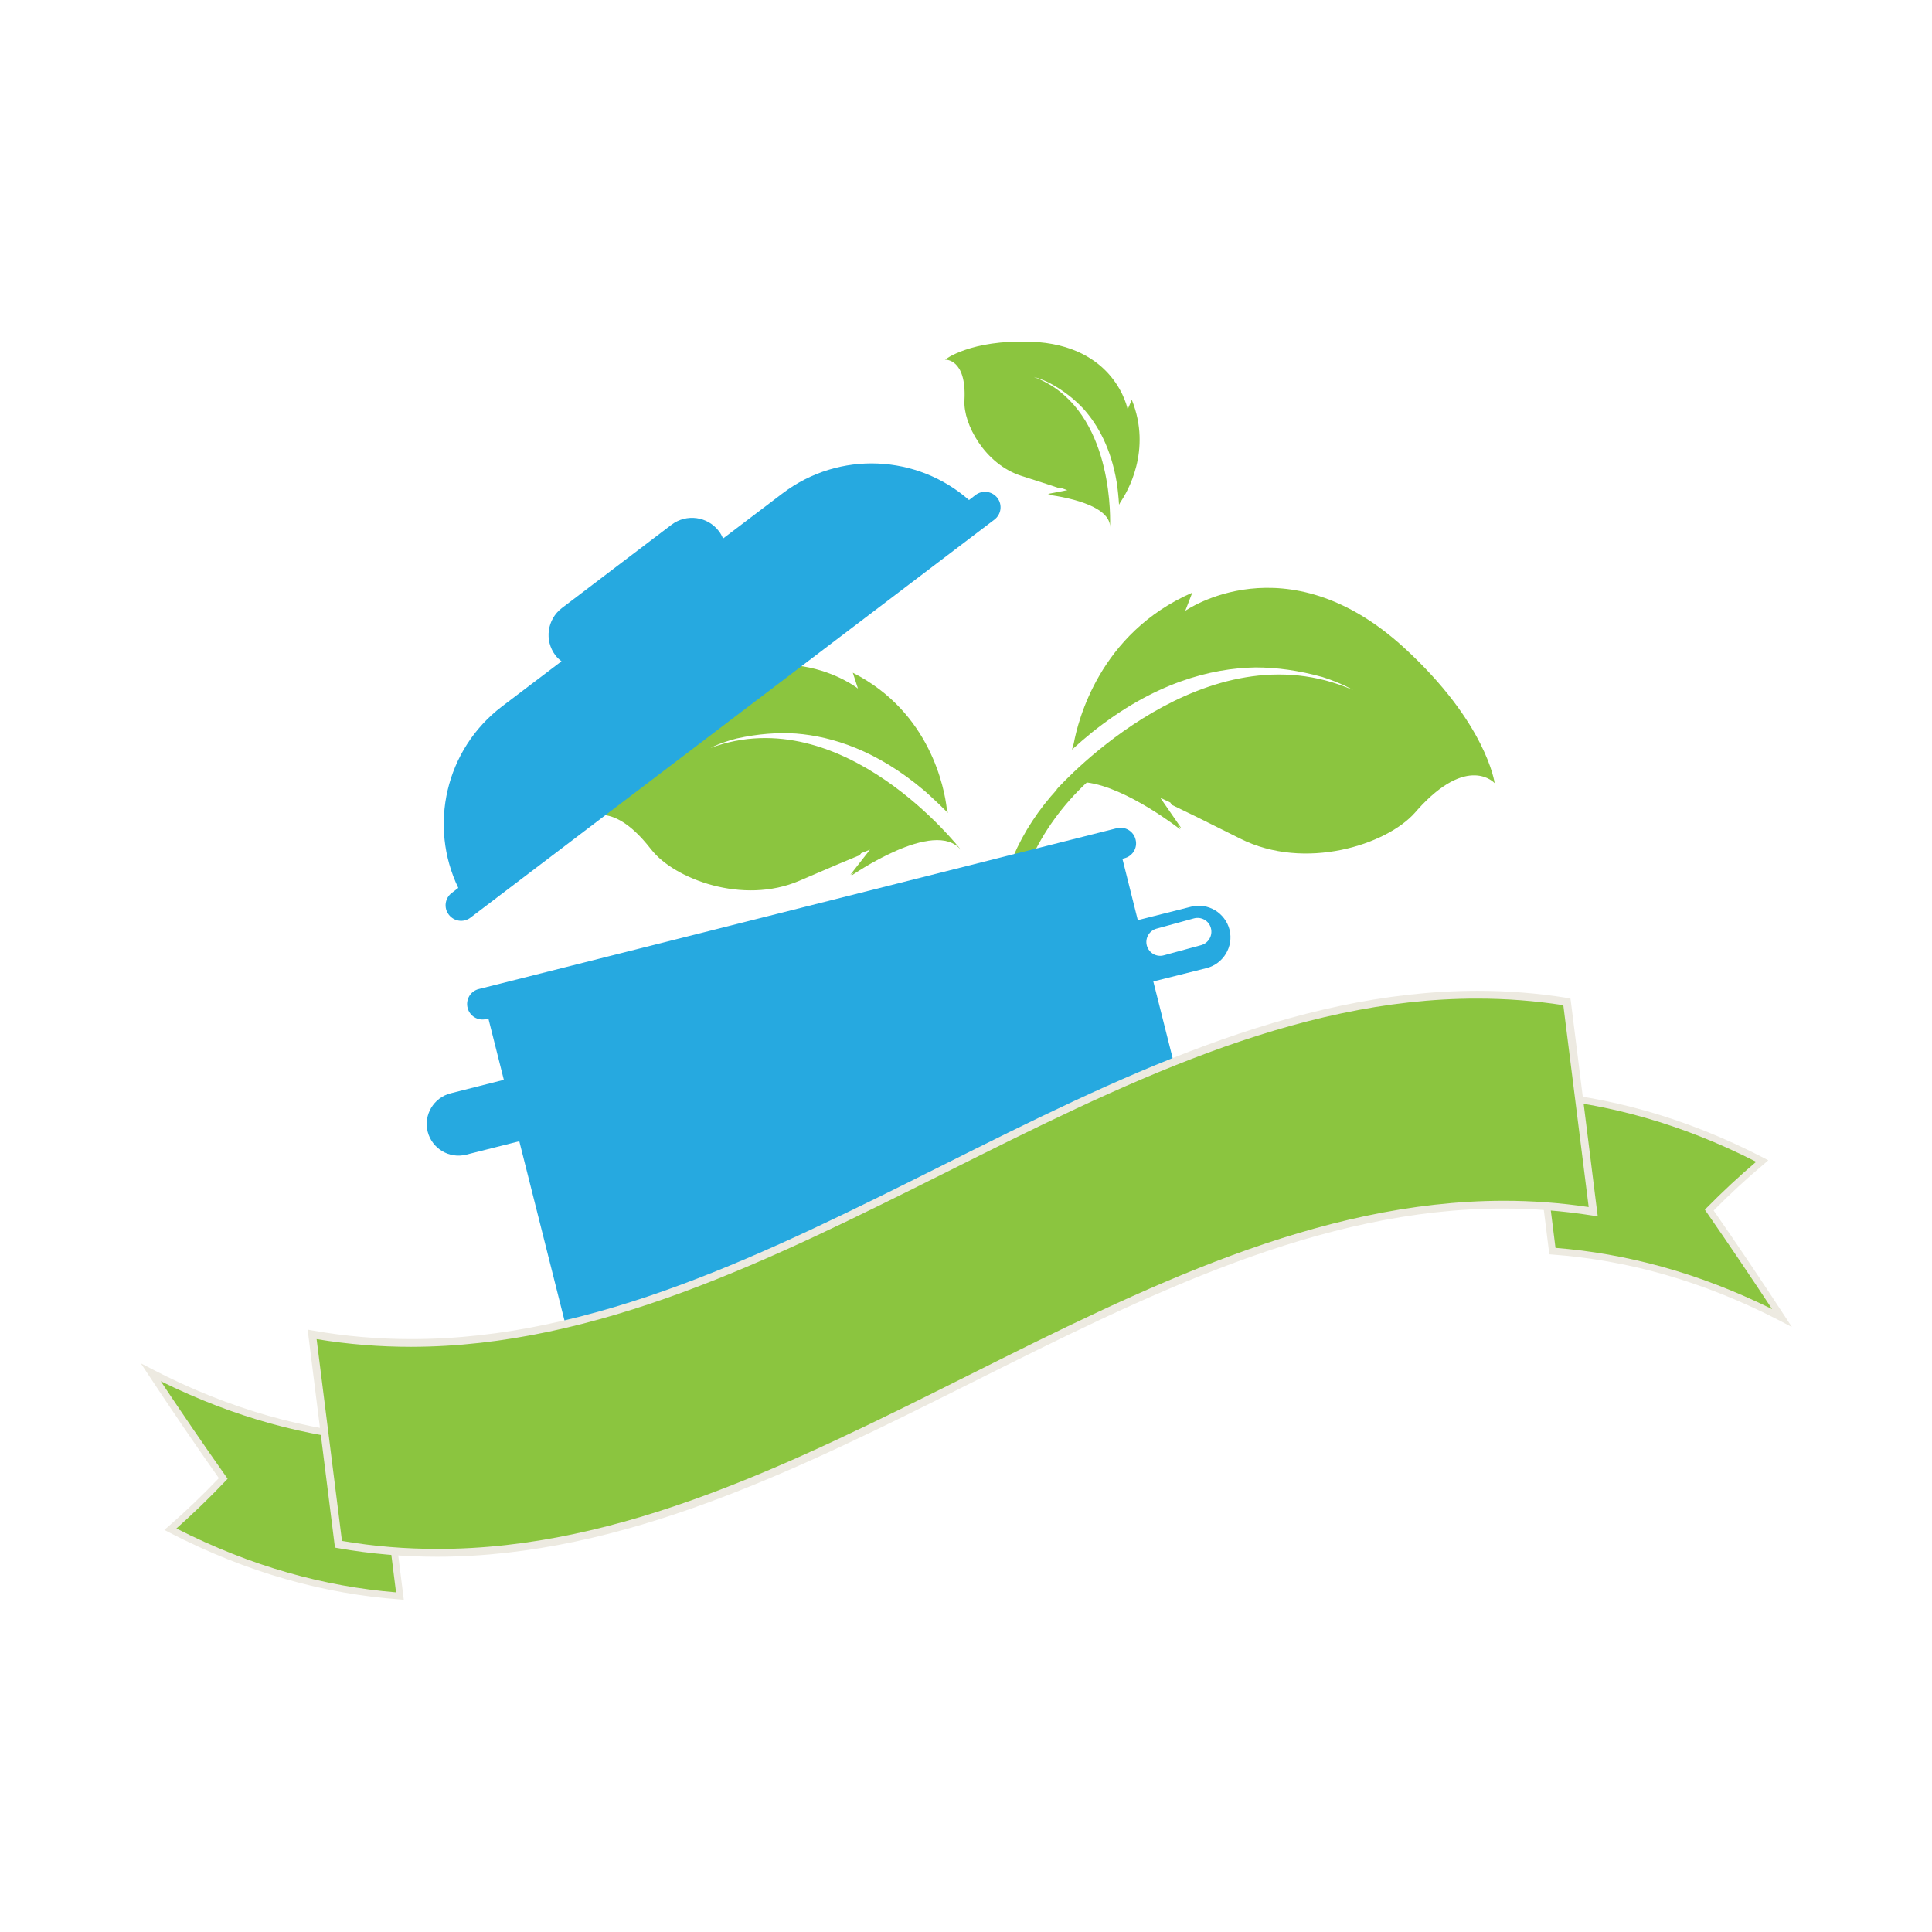 <?xml version="1.0" encoding="utf-8"?>
<!-- Generator: Adobe Illustrator 16.0.0, SVG Export Plug-In . SVG Version: 6.00 Build 0)  -->
<!DOCTYPE svg PUBLIC "-//W3C//DTD SVG 1.1//EN" "http://www.w3.org/Graphics/SVG/1.1/DTD/svg11.dtd">
<svg version="1.1" id="Layer_1" xmlns="http://www.w3.org/2000/svg" xmlns:xlink="http://www.w3.org/1999/xlink" x="0px" y="0px"
	 width="100px" height="100px" viewBox="0 0 100 100" enable-background="new 0 0 100 100" xml:space="preserve">
<g>
	<path fill="#8BC53F" d="M72.639,33.492c-6.097-5.546-11.29-1.876-11.29-1.876l0.363-0.94c-4.808,2.097-5.922,6.658-6.134,7.803
		L55.486,38.8c0.327-0.3,0.676-0.599,1.04-0.895c3.199-2.559,6.141-3.321,8.461-3.359c1.085,0,2.237,0.155,3.466,0.497
		c1.001,0.318,1.577,0.671,1.577,0.671c-7.59-3.317-14.938,4.693-15.385,5.194c-0.054,0.053-0.076,0.083-0.076,0.083
		c0.053-0.061,0.114-0.113,0.175-0.167c-1.949,2.104-3.117,4.747-3.215,7.544c0.265,0.322,0.538,0.622,0.811,0.922
		c-0.053-3.317,1.411-6.453,3.913-8.789c2.085,0.258,4.845,2.435,4.845,2.435l-0.136-0.205c0.121,0.091,0.189,0.147,0.189,0.147
		l-1.092-1.584c0,0,0.136,0.061,0.515,0.243l0.084,0.125c0.6,0.284,1.669,0.808,3.533,1.744c3.352,1.687,7.583,0.318,9.047-1.342
		c0.045-0.049,0.082-0.091,0.129-0.14c-0.008,0.004-0.008,0.007-0.016,0.011c2.631-2.942,4.012-1.399,4.012-1.399
		S76.961,37.436,72.639,33.492z"/>
	<path fill="#8BC53F" d="M33.678,43.934c0.004,0.004,0.007,0.008,0.011,0.015c0.011,0.012,0.019,0.023,0.03,0.034
		c1.168,1.494,4.72,2.874,7.669,1.6c1.642-0.709,2.581-1.104,3.103-1.316l0.083-0.106c0.334-0.136,0.455-0.182,0.455-0.182
		l-1.016,1.3c0,0,0.061-0.042,0.174-0.113l-0.136,0.17c0,0,4.329-3.025,5.687-1.342c0,0-0.016-0.022-0.045-0.057l0.007,0.004
		c0,0-6.051-7.769-12.922-5.229c0,0,0.497-0.269,1.357-0.489c1.099-0.243,2.119-0.315,3.07-0.254
		c1.873,0.148,4.18,0.876,6.614,2.935c0.038,0.031,0.068,0.061,0.106,0.091c0.062,0.057,0.129,0.114,0.189,0.171
		c0.334,0.304,0.652,0.607,0.948,0.91l-0.061-0.257c-0.113-0.94-0.818-4.952-4.86-6.999l0.266,0.819c0,0-4.263-3.397-9.753,1.043
		c-3.894,3.158-4.395,5.792-4.395,5.792S31.543,41.2,33.678,43.934z"/>
	<path fill="#8BC53F" d="M58.581,20.693l-0.213,0.497c0,0-0.622-3.348-5.02-3.503c-3.131-0.11-4.436,0.929-4.436,0.929
		s1.122-0.076,1.009,2.085c0,0.007,0,0.019,0,0.026c0,0.004,0,0.012,0,0.012c-0.069,1.183,1.039,3.287,2.95,3.894
		c1.069,0.337,1.668,0.539,2.002,0.652l0.083-0.015c0.212,0.072,0.288,0.099,0.288,0.099l-1.009,0.197c0,0,0.046,0.004,0.129,0.019
		l-0.137,0.023c0,0,3.276,0.348,3.231,1.698c0,0,0-0.042,0-0.106c0-0.004,0-0.011,0-0.019s0-0.015,0-0.023
		c0.022-0.818,0-6.152-3.943-7.646c0,0,0.326,0.072,0.804,0.307c0.72,0.387,1.289,0.838,1.752,1.331
		c0.742,0.823,1.433,2.037,1.729,3.814c0.061,0.398,0.098,0.789,0.121,1.16l0.076-0.14C58.33,25.5,59.642,23.32,58.581,20.693z"/>
	<path fill="#26A9E0" d="M63.639,48.116c-0.228-0.872-1.115-1.407-1.995-1.183l-2.752,0.694l-0.796-3.178l0.105-0.026
		c0.425-0.11,0.69-0.542,0.576-0.971c-0.105-0.428-0.538-0.69-0.971-0.584L24.78,51.193c-0.429,0.106-0.687,0.543-0.577,0.976
		c0.106,0.424,0.539,0.686,0.966,0.575l0.11-0.026l0.8,3.173l-2.753,0.698c-0.876,0.221-1.41,1.111-1.19,1.986
		c0.224,0.877,1.114,1.411,1.991,1.191l2.752-0.695l2.828,11.219c0.47,1.873,2.37,3.003,4.243,2.533l26.041-6.56
		c1.865-0.473,3.003-2.369,2.532-4.245L59.695,50.8l2.752-0.69C63.327,49.886,63.858,48.995,63.639,48.116z M60.241,49.446
		c-0.38,0.107-0.773-0.117-0.88-0.5c-0.105-0.379,0.122-0.777,0.5-0.879l1.935-0.531c0.386-0.103,0.78,0.121,0.879,0.5
		c0.106,0.382-0.121,0.777-0.5,0.883L60.241,49.446z"/>
	<g>
		<g>
			<g>
				<path fill="#8BC53F" d="M80.351,64.756c3.852,0.288,7.802,1.346,11.882,3.461c-1.267-1.934-2.518-3.792-3.761-5.581
					c0.901-0.917,1.819-1.766,2.745-2.54c-4.08-2.111-8.03-3.173-11.882-3.461C79.675,59.342,80.017,62.048,80.351,64.756z"/>
				<path fill="#EDEAE1" d="M92.148,68.372c-4.056-2.104-7.983-3.153-11.806-3.438l0,0l0.015-0.178l0.167-0.023l-0.167,0.023
					l-0.015,0.178l-0.152-0.012l-0.015-0.144c-0.334-2.708-0.674-5.417-1.016-8.121l0,0l-0.023-0.212l0.213,0.016
					c3.874,0.287,7.849,1.353,11.95,3.476l0,0l0.227,0.121l-0.196,0.171c-0.888,0.743-1.768,1.551-2.632,2.427l0,0
					c1.221,1.755,2.442,3.571,3.679,5.464l0,0l0.371,0.568L92.148,68.372L92.148,68.372z M91.724,67.758
					c-1.144-1.732-2.274-3.404-3.397-5.023l0,0l-0.083-0.121l0.099-0.103c0.842-0.854,1.699-1.649,2.556-2.377l0,0
					c-3.898-1.986-7.674-3.002-11.358-3.307l0,0c0.326,2.586,0.651,5.177,0.971,7.762l0,0C84.149,64.88,87.879,65.858,91.724,67.758
					L91.724,67.758z"/>
			</g>
			<g>
				<path fill="#8BC53F" d="M20.7,82.612c-3.852-0.288-7.798-1.346-11.878-3.462c0.922-0.799,1.832-1.676,2.733-2.627
					c-1.239-1.755-2.49-3.587-3.749-5.494c4.079,2.116,8.025,3.174,11.877,3.463C20.025,77.199,20.363,79.905,20.7,82.612z"/>
				<path fill="#EDEAE1" d="M20.685,82.786c-3.875-0.287-7.844-1.353-11.947-3.476l0,0l-0.231-0.125l0.198-0.168
					c0.883-0.769,1.755-1.603,2.623-2.509l0,0c-1.217-1.722-2.438-3.516-3.67-5.384l0,0L7.29,70.564l0.595,0.311
					c4.061,2.104,7.981,3.153,11.81,3.442l0,0l0.144,0.008l0.019,0.144c0.341,2.708,0.679,5.414,1.016,8.121l0,0L20.7,82.612
					l0.016-0.178L20.7,82.612l0.174-0.022l0.027,0.216L20.685,82.786L20.685,82.786z M20.499,82.42
					c-0.327-2.591-0.648-5.177-0.975-7.765l0,0c-3.64-0.288-7.366-1.264-11.203-3.163l0,0c1.134,1.703,2.26,3.348,3.378,4.93l0,0
					l0.083,0.116l-0.099,0.107c-0.845,0.888-1.695,1.709-2.552,2.468l0,0C13.034,81.1,16.81,82.115,20.499,82.42L20.499,82.42z"/>
			</g>
			<g>
				<path fill="#8BC53F" d="M82.466,62.716c-22.824-3.628-42.078,21.255-64.947,17.217c-0.455-3.621-0.91-7.242-1.361-10.867
					c22.869,4.043,42.127-20.844,64.942-17.211C81.557,55.475,82.012,59.096,82.466,62.716z"/>
				<path fill="#EDEAE1" d="M17.481,80.129l-0.147-0.026l-0.015-0.148c-0.456-3.62-0.91-7.241-1.361-10.861l0,0l-0.034-0.273
					l0.269,0.047c1.714,0.306,3.409,0.442,5.088,0.442l0,0c19.025,0.022,35.921-18,55.189-18.027l0,0
					c1.539,0,3.093,0.118,4.67,0.372l0,0l0.144,0.022l0.023,0.151c0.455,3.621,0.902,7.241,1.357,10.862l0,0l-0.197,0.026
					l0.03-0.201l-0.03,0.201l0.197-0.026l0.037,0.269l-0.266-0.042c-1.554-0.246-3.085-0.364-4.602-0.364l0,0
					C58.809,62.53,41.912,80.554,22.638,80.576l0,0C20.939,80.576,19.217,80.437,17.481,80.129L17.481,80.129z M22.638,80.171
					c19.024,0.026,35.92-17.997,55.195-18.02l0,0c1.448,0,2.92,0.103,4.397,0.326l0,0c-0.439-3.485-0.872-6.969-1.313-10.449l0,0
					c-1.492-0.232-2.979-0.341-4.449-0.341l0,0c-19.025-0.027-35.922,18-55.189,18.024l0,0c-1.615,0-3.241-0.126-4.891-0.398l0,0
					c0.436,3.479,0.872,6.964,1.312,10.444l0,0C19.361,80.043,21.007,80.171,22.638,80.171L22.638,80.171z"/>
			</g>
		</g>
	</g>
	<path fill="#26A9E0" d="M51.469,26.896L24.351,47.498c-0.356,0.27-0.853,0.197-1.122-0.156c-0.27-0.349-0.202-0.853,0.151-1.122
		l0.341-0.262c-1.543-3.203-0.679-7.158,2.264-9.395l3.078-2.335c-0.113-0.087-0.224-0.19-0.314-0.307
		c-0.584-0.77-0.432-1.865,0.334-2.449l5.679-4.315c0.77-0.58,1.866-0.432,2.449,0.338c0.091,0.118,0.159,0.247,0.213,0.379
		l3.078-2.335c2.944-2.233,6.985-2.005,9.654,0.342l0.341-0.262c0.357-0.27,0.857-0.197,1.129,0.155
		C51.893,26.126,51.825,26.627,51.469,26.896z"/>
</g>
</svg>
